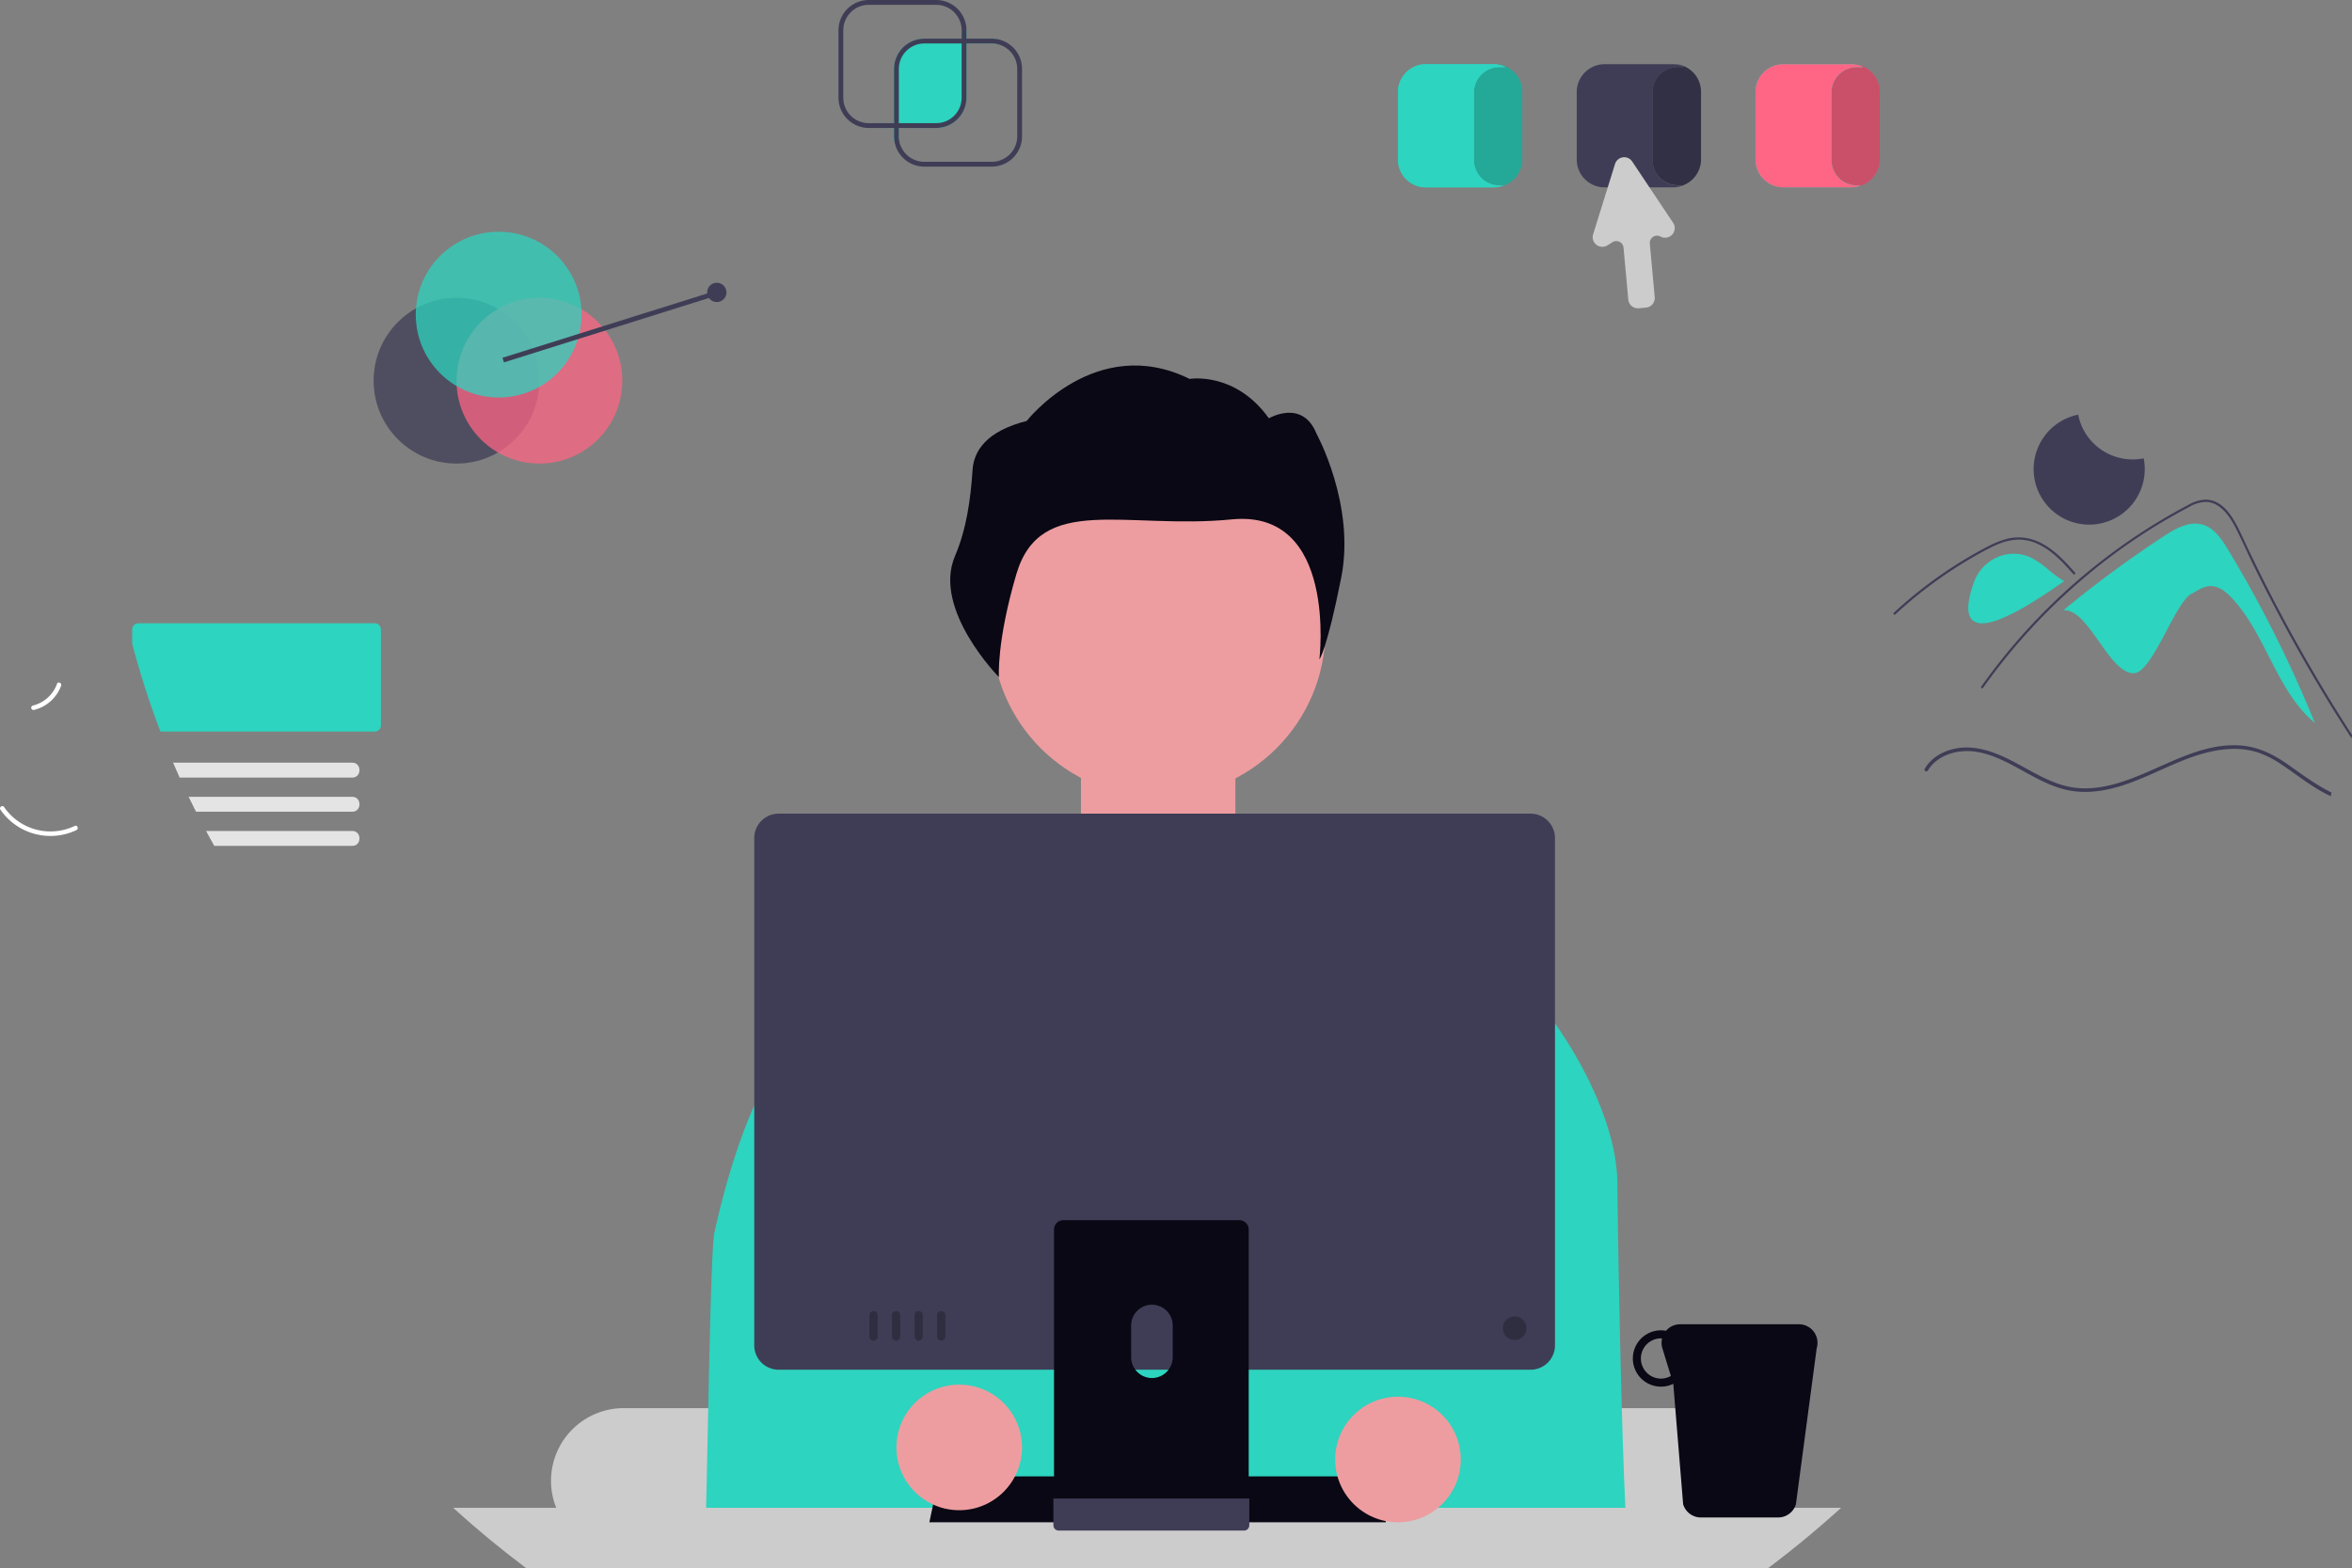 <svg xmlns="http://www.w3.org/2000/svg" width="800.117" height="533.577" viewBox="0 0 800.117 533.577" xmlns:xlink="http://www.w3.org/1999/xlink" role="img" artist="Katerina Limpitsouni" source="https://undraw.co/"><rect x="0" y="0" width="800.117" height="533.577" fill="#808080" stroke="none"/><g transform="translate(-561.1 -255.53)"><path d="M227.085,491.32a20.667,20.667,0,0,1-25.842-6.955c-.56-.819.685-1.728,1.246-.908a19.137,19.137,0,0,0,24.052,6.421c.895-.428,1.434,1.017.544,1.443Z" transform="translate(359.999 46.668)" fill="#fff"/><path d="M213.126,445.381a11.7,11.7,0,0,0,8.27-7.4c.334-.936,1.737-.294,1.4.635a13.109,13.109,0,0,1-9.131,8.212.8.8,0,0,1-.993-.449A.775.775,0,0,1,213.126,445.381Z" transform="translate(359.099 50.233)" fill="#fff"/><path d="M789.88,705.353H429.157A24.746,24.746,0,0,0,404.44,730.07a24.468,24.468,0,0,0,1.783,9.195,24.719,24.719,0,0,0,22.934,15.53H789.88a24.719,24.719,0,0,0,21.332-12.244,23.863,23.863,0,0,0,1.611-3.287,24.468,24.468,0,0,0,1.783-9.195,24.753,24.753,0,0,0-24.725-24.717Z" transform="translate(344.106 29.299)" fill="#ccc"/><rect width="52.545" height="61.763" transform="translate(928.822 509.469)" fill="#ed9da0"/><path d="M421.339,358.755h5.493A10.071,10.071,0,0,1,436.9,368.826H411.268a10.071,10.071,0,0,1,10.071-10.071Z" transform="translate(525.879 110.849)" fill="#ccc"/><circle cx="56.737" cy="56.737" r="56.737" transform="translate(898.509 413.264)" fill="#ed9da0"/><path d="M559.362,356.041c.429-6.516,4.738-13.183,18.427-16.667,0,0,23.494-30.042,55.419-14.288,0,0,15.477-2.663,26.954,13.4,0,0,11.379-6.711,16.179,5.184,0,0,13.345,24.263,8.432,49.012s-7.428,27.837-7.428,27.837,6.262-51.192-29.808-47.642-65.11-9.135-73.279,18.638c-6.783,23.061-5.928,35.038-5.928,35.038s-22.682-23.006-14.97-41.121C557.306,376.162,558.7,366.089,559.362,356.041Z" transform="translate(332.592 59.378)" fill="#090814"/><path d="M461.292,735.055H775.121c-2.1-23.939-3.468-115.447-3.468-121.469,0-26.564-21.736-55.552-21.736-55.552l-7.78-4.3-64.973-20.271L660.349,511.62a18.7,18.7,0,0,0-14.975-7.312l-53.115.4a18.754,18.754,0,0,0-12.6,4.992l-32.891,30.512L498.53,563.247l-.082-.082-.5.375-7.159,5.156-4.6,3.328S474.1,586.518,464.444,629.99C462.991,636.529,461.972,721.17,461.292,735.055Z" transform="translate(339.663 45.013)" fill="#2dd4bf"/><path d="M840.492,742.14c-.756.69-1.52,1.372-2.284,2.054q-4.339,3.858-8.8,7.584-6.742,5.62-13.764,10.9H393.169q-12.9-9.688-24.857-20.543Z" transform="translate(346.93 26.424)" fill="#ccc"/><path d="M501.606,687.088H346.3l3.286-15.612h148.73Z" transform="translate(530.957 86.407)" fill="#090814"/><path d="M860.165,674.4H819.753a6.242,6.242,0,0,0-4.791,2.219,9.059,9.059,0,0,0-1.709-.164,9.585,9.585,0,1,0,0,19.17,9.476,9.476,0,0,0,4.173-.969l.675,8.282,2.679,32.737a5.976,5.976,0,0,0,.509,1.175,6.3,6.3,0,0,0,5.53,3.287H853.1a6.323,6.323,0,0,0,5.538-3.287,6.479,6.479,0,0,0,.5-1.175l7.067-53.1a6.319,6.319,0,0,0-6.04-8.176Zm-46.911,18.489a6.849,6.849,0,0,1,0-13.7c.123,0,.238.033.362.041a6.275,6.275,0,0,0,.1,3.344l2.892,9.4a6.737,6.737,0,0,1-3.353.912Z" transform="translate(312.902 31.719)" fill="#090814"/><path d="M743.547,485.931H487.732a8.3,8.3,0,0,0-8.291,8.291V666.846a8.3,8.3,0,0,0,8.291,8.291H743.547a8.3,8.3,0,0,0,8.291-8.291V494.222a8.3,8.3,0,0,0-8.291-8.291Z" transform="translate(338.244 46.449)" fill="#3f3d56"/><path d="M653.095,635.977H593.25a3.193,3.193,0,0,0-3.188,3.2v94.538h66.23V639.173a3.195,3.195,0,0,0-3.2-3.2Zm-29.721,53.715a7.1,7.1,0,0,1-7.067-7.067v-10.9a7.067,7.067,0,0,1,14.133,0v10.9a7.1,7.1,0,0,1-7.067,7.067Z" transform="translate(329.598 34.722)" fill="#090814"/><path d="M589.839,738.717v9.121a1.787,1.787,0,0,0,1.783,1.783H654.7a1.792,1.792,0,0,0,1.783-1.783v-9.121Z" transform="translate(329.615 26.691)" fill="#3f3d56"/><circle cx="4.039" cy="4.039" r="4.039" transform="translate(1072.313 703.414)" fill="#2f2e41"/><path d="M523.347,669.493a1.413,1.413,0,0,0-1.413,1.413v7.272a1.413,1.413,0,1,0,2.827,0v-7.272a1.413,1.413,0,0,0-1.413-1.413Z" transform="translate(334.923 32.102)" fill="#2f2e41"/><path d="M531.672,669.493a1.413,1.413,0,0,0-1.413,1.413v7.272a1.413,1.413,0,1,0,2.827,0v-7.272a1.413,1.413,0,0,0-1.413-1.413Z" transform="translate(334.272 32.102)" fill="#2f2e41"/><path d="M540,669.493a1.413,1.413,0,0,0-1.413,1.413v7.272a1.413,1.413,0,1,0,2.827,0v-7.272A1.413,1.413,0,0,0,540,669.493Z" transform="translate(333.622 32.102)" fill="#2f2e41"/><path d="M548.323,669.493a1.413,1.413,0,0,0-1.413,1.413v7.272a1.413,1.413,0,1,0,2.827,0v-7.272a1.413,1.413,0,0,0-1.413-1.413Z" transform="translate(332.971 32.102)" fill="#2f2e41"/><circle cx="21.364" cy="21.364" r="21.364" transform="translate(866.053 726.657)" fill="#ed9da0"/><circle cx="21.364" cy="21.364" r="21.364" transform="translate(1015.307 730.766)" fill="#ed9da0"/><path d="M951.482,443.834c-2.111-3.492-4.613-7.22-8.531-8.36-4.537-1.32-9.2,1.3-13.151,3.891a383.216,383.216,0,0,0-34.1,25.128l.012.136c8.483-.585,15.524,21.972,24.007,21.387,6.129-.423,13.912-24.045,19.328-26.945,2.055-1.1,4.059-2.57,6.388-2.672,2.894-.127,5.417,1.894,7.4,4.005,11.729,12.49,15.123,31.589,28.281,42.562a417.584,417.584,0,0,0-29.629-59.131Z" transform="translate(367.473 -1.438)" fill="#2dd4bf"/><path d="M971.668,473.478q9.281,16.763,19.688,32.86v.008c-.041.378-.1.756-.156,1.134q-1.257-1.923-2.49-3.862-9.343-14.655-17.757-29.869-3.994-7.235-7.79-14.585-2.934-5.694-5.744-11.455c-.534-1.1-1.052-2.2-1.569-3.311-1.216-2.6-2.416-5.21-3.7-7.773-1.463-2.925-3.246-5.982-5.933-7.946A8.094,8.094,0,0,0,942,427.052a11.772,11.772,0,0,0-6.105,1.75,196.482,196.482,0,0,0-38.645,26.648A201.367,201.367,0,0,0,865.865,490.3c-.279.394-.937.016-.657-.386,1.109-1.561,2.227-3.1,3.377-4.626a202.328,202.328,0,0,1,51.645-48.169q5.017-3.254,10.23-6.2c1.75-.994,3.509-1.972,5.3-2.892a12.923,12.923,0,0,1,5.62-1.742c6.82-.107,10.354,7.617,12.778,12.811q1.134,2.453,2.309,4.9,4.425,9.244,9.195,18.341Q968.6,467.936,971.668,473.478Z" transform="translate(369.861 -0.747)" fill="#3f3d56"/><path d="M894.057,452.725c-.4-.442-.79-.883-1.189-1.325-3.144-3.477-6.518-6.914-10.836-8.908a15.72,15.72,0,0,0-6.586-1.527,18.8,18.8,0,0,0-6.839,1.491c-1.03.411-2.036.878-3.028,1.375-1.133.57-2.246,1.178-3.354,1.792q-3.119,1.726-6.157,3.6-6.045,3.736-11.712,8.043-2.937,2.233-5.754,4.613-2.619,2.211-5.133,4.54c-.358.331-.893-.2-.535-.535.442-.411.888-.82,1.335-1.224q1.893-1.711,3.846-3.356,3.562-3.006,7.308-5.779,5.826-4.315,12.052-8.045,3.112-1.862,6.309-3.568c.644-.343,1.295-.679,1.953-1a31.142,31.142,0,0,1,4.643-1.89,16.518,16.518,0,0,1,7.013-.689,18.259,18.259,0,0,1,6.47,2.238c4.24,2.37,7.528,6.034,10.728,9.61C894.915,452.551,894.383,453.089,894.057,452.725Z" transform="translate(372.387 -1.837)" fill="#3f3d56"/><path d="M865.193,469.927a4.882,4.882,0,0,1-3.028-.867c-2.346-1.777-2.285-6.047.188-13.052a14.734,14.734,0,0,1,7.976-8.572,13.653,13.653,0,0,1,11-.065q.455.2.9.424h0a32.385,32.385,0,0,1,5.623,3.989,37.148,37.148,0,0,0,4.683,3.459l.551.323-.522.368C879.245,465.3,870.221,469.927,865.193,469.927Z" transform="translate(370.227 -2.308)" fill="#2dd4bf"/><path d="M918.264,410.146a18.9,18.9,0,0,1-18.541-15.236,18.9,18.9,0,1,0,22.292,14.862A18.983,18.983,0,0,1,918.264,410.146Z" transform="translate(368.342 1.705)" fill="#3f3d56"/><circle cx="28.203" cy="28.203" r="28.203" transform="translate(688.196 356.857)" fill="#3f3d56" opacity="0.74"/><circle cx="28.203" cy="28.203" r="28.203" transform="translate(716.399 356.857)" fill="#ff6584" opacity="0.74"/><circle cx="28.203" cy="28.203" r="28.203" transform="translate(702.536 334.379)" fill="#2dd4bf" opacity="0.74"/><rect width="75.934" height="1.643" transform="translate(732.045 377.26) rotate(-17.441)" fill="#3f3d56"/><path d="M835.379,229.333h-.468a9.408,9.408,0,0,1,4.2.993h-2.131a8.67,8.67,0,0,0-8.66,8.66v22.943a8.67,8.67,0,0,0,8.66,8.66h1.358a9.418,9.418,0,0,1-3.426.65h.468a9.493,9.493,0,0,0,9.482-9.482V238.815a9.493,9.493,0,0,0-9.482-9.482Z" transform="translate(355.707 47.972)" fill="#ff6584"/><path d="M835.379,229.333h-.468a9.408,9.408,0,0,1,4.2.993h-2.131a8.67,8.67,0,0,0-8.66,8.66v22.943a8.67,8.67,0,0,0,8.66,8.66h1.358a9.418,9.418,0,0,1-3.426.65h.468a9.493,9.493,0,0,0,9.482-9.482V238.815a9.493,9.493,0,0,0-9.482-9.482Z" transform="translate(355.707 47.972)" opacity="0.21"/><path d="M834.887,270.667a8.67,8.67,0,0,1-8.66-8.66V239.064a8.67,8.67,0,0,1,8.66-8.66h2.131a9.409,9.409,0,0,0-4.2-.993H809.877a9.493,9.493,0,0,0-9.482,9.482v22.943a9.493,9.493,0,0,0,9.482,9.482H832.82a9.418,9.418,0,0,0,3.426-.65Z" transform="translate(357.89 47.966)" fill="#2dd4bf"/><path d="M834.887,270.667a8.67,8.67,0,0,1-8.66-8.66V239.064a8.67,8.67,0,0,1,8.66-8.66h2.131a9.409,9.409,0,0,0-4.2-.993H809.877a9.493,9.493,0,0,0-9.482,9.482v22.943a9.493,9.493,0,0,0,9.482,9.482H832.82a9.418,9.418,0,0,0,3.426-.65Z" transform="translate(357.89 47.966)" fill="#ff6584"/><circle cx="3.287" cy="3.287" r="3.287" transform="translate(801.662 351.735)" fill="#3f3d56"/><path d="M968.052,541.114c4.815,3.394,9.441,6.853,14.733,9.466-.1.4-.205.813-.3,1.216-.649-.3-1.282-.625-1.915-.953-5.366-2.81-9.984-6.631-15.021-9.951a32.41,32.41,0,0,0-8.1-4.059,26.73,26.73,0,0,0-9.261-1.085c-13.041.641-24.216,8.423-36.336,12.342-5.933,1.923-12.244,2.95-18.431,1.742s-11.685-4.495-17.149-7.469c-5.39-2.942-11.266-5.9-17.56-5.9-5.127.008-10.518,2.062-13.262,6.6a.615.615,0,0,1-1.06-.624,12.93,12.93,0,0,1,2.243-2.8c3.583-3.394,8.85-4.733,13.69-4.339,6.261.509,11.972,3.468,17.387,6.442,5.744,3.155,11.627,6.549,18.267,7.239,6.557.69,13.049-1.027,19.129-3.336,11.775-4.478,23.394-11.939,36.492-11.11C957.772,534.927,963.064,537.605,968.052,541.114Z" transform="translate(371.489 -25.367)" fill="#3f3d56"/><path d="M415.88,283.625v1.668a8.652,8.652,0,0,0-1.676-.164h-8.6v18.456a10.31,10.31,0,0,1-10.3,10.3H382.6v2.843a8.611,8.611,0,0,0,.666,3.32h-1.758a10.121,10.121,0,0,1-.551-3.32v-2.843h-6.985v-1.643h6.985V293.79a10.31,10.31,0,0,1,10.3-10.3h12.7V280.61h1.643v2.876h8.6a10.259,10.259,0,0,1,1.676.14Z" transform="translate(484.274 -14.808)" fill="#2dd4bf"/><path d="M394.294,269.467H371.352a10.31,10.31,0,0,0-10.3,10.3v22.942a10.31,10.31,0,0,0,10.3,10.3h22.942a10.31,10.31,0,0,0,10.3-10.3V279.739A10.309,10.309,0,0,0,394.294,269.467Zm8.661,33.246a8.672,8.672,0,0,1-8.661,8.661H371.352a8.672,8.672,0,0,1-8.661-8.661V279.772a8.673,8.673,0,0,1,8.661-8.661h22.942a8.671,8.671,0,0,1,8.661,8.628Z" transform="translate(485.284 -13.938)" fill="#3f3d56"/><path d="M381.55,312.489v1.643h1.643v-1.643Zm0,0v1.643h1.643v-1.643Zm34.923-28.62a10.263,10.263,0,0,0-1.676-.14H391.854a10.31,10.31,0,0,0-10.3,10.3v22.942a10.12,10.12,0,0,0,.551,3.32,10.308,10.308,0,0,0,9.754,6.985H414.8a10.31,10.31,0,0,0,10.3-10.3V294.034A10.3,10.3,0,0,0,416.472,283.869Zm6.985,33.107a8.672,8.672,0,0,1-8.661,8.661H391.854a8.673,8.673,0,0,1-8.661-8.661V294.034a8.672,8.672,0,0,1,8.661-8.661H414.8a8.664,8.664,0,0,1,8.661,8.661Zm-41.907-4.487v1.643h1.643v-1.643Z" transform="translate(483.682 -15.052)" fill="#3f3d56"/><path d="M337.958,547.3h-80.4a2.116,2.116,0,0,0-2.115,2.108v4.766a285.287,285.287,0,0,0,9.619,29.969h72.893a2.106,2.106,0,0,0,2.108-2.108V549.41A2.11,2.11,0,0,0,337.958,547.3Z" transform="translate(350.622 -79.698)" fill="#2dd4bf"/><path d="M334.679,609.663H273.737c.725,1.7,1.464,3.389,2.23,5.07h58.711C337.987,614.781,337.953,609.616,334.679,609.663Z" transform="translate(346.241 -94.634)" fill="#e4e4e4"/><path d="M336.344,624.941H280.69q1.22,2.552,2.508,5.071h53.146C339.652,630.059,339.618,624.9,336.344,624.941Z" transform="translate(344.576 -98.294)" fill="#e4e4e4"/><path d="M338.212,640.229H288.489c.908,1.7,1.844,3.389,2.793,5.07h46.93C341.52,645.346,341.486,640.181,338.212,640.229Z" transform="translate(342.708 -101.956)" fill="#e4e4e4"/><path d="M901.341,229.333h-.468a9.409,9.409,0,0,1,4.2.993H902.94a8.67,8.67,0,0,0-8.661,8.66v22.943a8.67,8.67,0,0,0,8.66,8.66H904.3a9.417,9.417,0,0,1-3.426.65h.468a9.493,9.493,0,0,0,9.482-9.482V238.815a9.493,9.493,0,0,0-9.482-9.482Z" transform="translate(228.938 47.972)" fill="#3f3d56"/><path d="M901.341,229.333h-.468a9.409,9.409,0,0,1,4.2.993H902.94a8.67,8.67,0,0,0-8.661,8.66v22.943a8.67,8.67,0,0,0,8.66,8.66H904.3a9.417,9.417,0,0,1-3.426.65h.468a9.493,9.493,0,0,0,9.482-9.482V238.815a9.493,9.493,0,0,0-9.482-9.482Z" transform="translate(228.938 47.972)" opacity="0.21"/><path d="M835.379,229.333h-.468a9.408,9.408,0,0,1,4.2.993h-2.131a8.67,8.67,0,0,0-8.66,8.66v22.943a8.67,8.67,0,0,0,8.66,8.66h1.358a9.418,9.418,0,0,1-3.426.65h.468a9.493,9.493,0,0,0,9.482-9.482V238.815a9.493,9.493,0,0,0-9.482-9.482Z" transform="translate(234.094 47.972)" fill="#2dd4bf"/><path d="M835.379,229.333h-.468a9.408,9.408,0,0,1,4.2.993h-2.131a8.67,8.67,0,0,0-8.66,8.66v22.943a8.67,8.67,0,0,0,8.66,8.66h1.358a9.418,9.418,0,0,1-3.426.65h.468a9.493,9.493,0,0,0,9.482-9.482V238.815a9.493,9.493,0,0,0-9.482-9.482Z" transform="translate(234.094 47.972)" opacity="0.21"/><path d="M834.887,270.667a8.67,8.67,0,0,1-8.66-8.66V239.064a8.67,8.67,0,0,1,8.66-8.66h2.131a9.409,9.409,0,0,0-4.2-.993H809.877a9.493,9.493,0,0,0-9.482,9.482v22.943a9.493,9.493,0,0,0,9.482,9.482H832.82a9.418,9.418,0,0,0,3.426-.65Z" transform="translate(236.277 47.966)" fill="#2dd4bf"/><path d="M900.849,270.667a8.67,8.67,0,0,1-8.661-8.66V239.064a8.67,8.67,0,0,1,8.661-8.66h2.131a9.408,9.408,0,0,0-4.2-.993H875.839a9.493,9.493,0,0,0-9.482,9.482v22.943a9.493,9.493,0,0,0,9.482,9.482h22.943a9.418,9.418,0,0,0,3.426-.65Z" transform="translate(231.121 47.966)" fill="#3f3d56"/><path d="M899.6,286.038,891.565,274l-5.875-8.8a3.269,3.269,0,0,0-5.842.846L877.374,274l-4.98,15.982a3.275,3.275,0,0,0,4.848,3.755l1.767-1.093a2.453,2.453,0,0,1,3.731,1.865l1.619,17.667a3.28,3.28,0,0,0,3.254,2.975c.1,0,.2-.008.3-.016l2.482-.222a3.268,3.268,0,0,0,2.958-3.558l-1.668-18.242a2.45,2.45,0,0,1,3.468-2.449l.362.164a3.27,3.27,0,0,0,4.084-4.791Z" transform="translate(230.66 45.283)" fill="#ccc"/><path d="M834.887,270.667a8.67,8.67,0,0,1-8.66-8.66V239.064a8.67,8.67,0,0,1,8.66-8.66h2.131a9.409,9.409,0,0,0-4.2-.993H809.877a9.493,9.493,0,0,0-9.482,9.482v22.943a9.493,9.493,0,0,0,9.482,9.482H832.82a9.418,9.418,0,0,0,3.426-.65Z" transform="translate(236.277 47.966)" fill="#2dd4bf"/></g></svg>